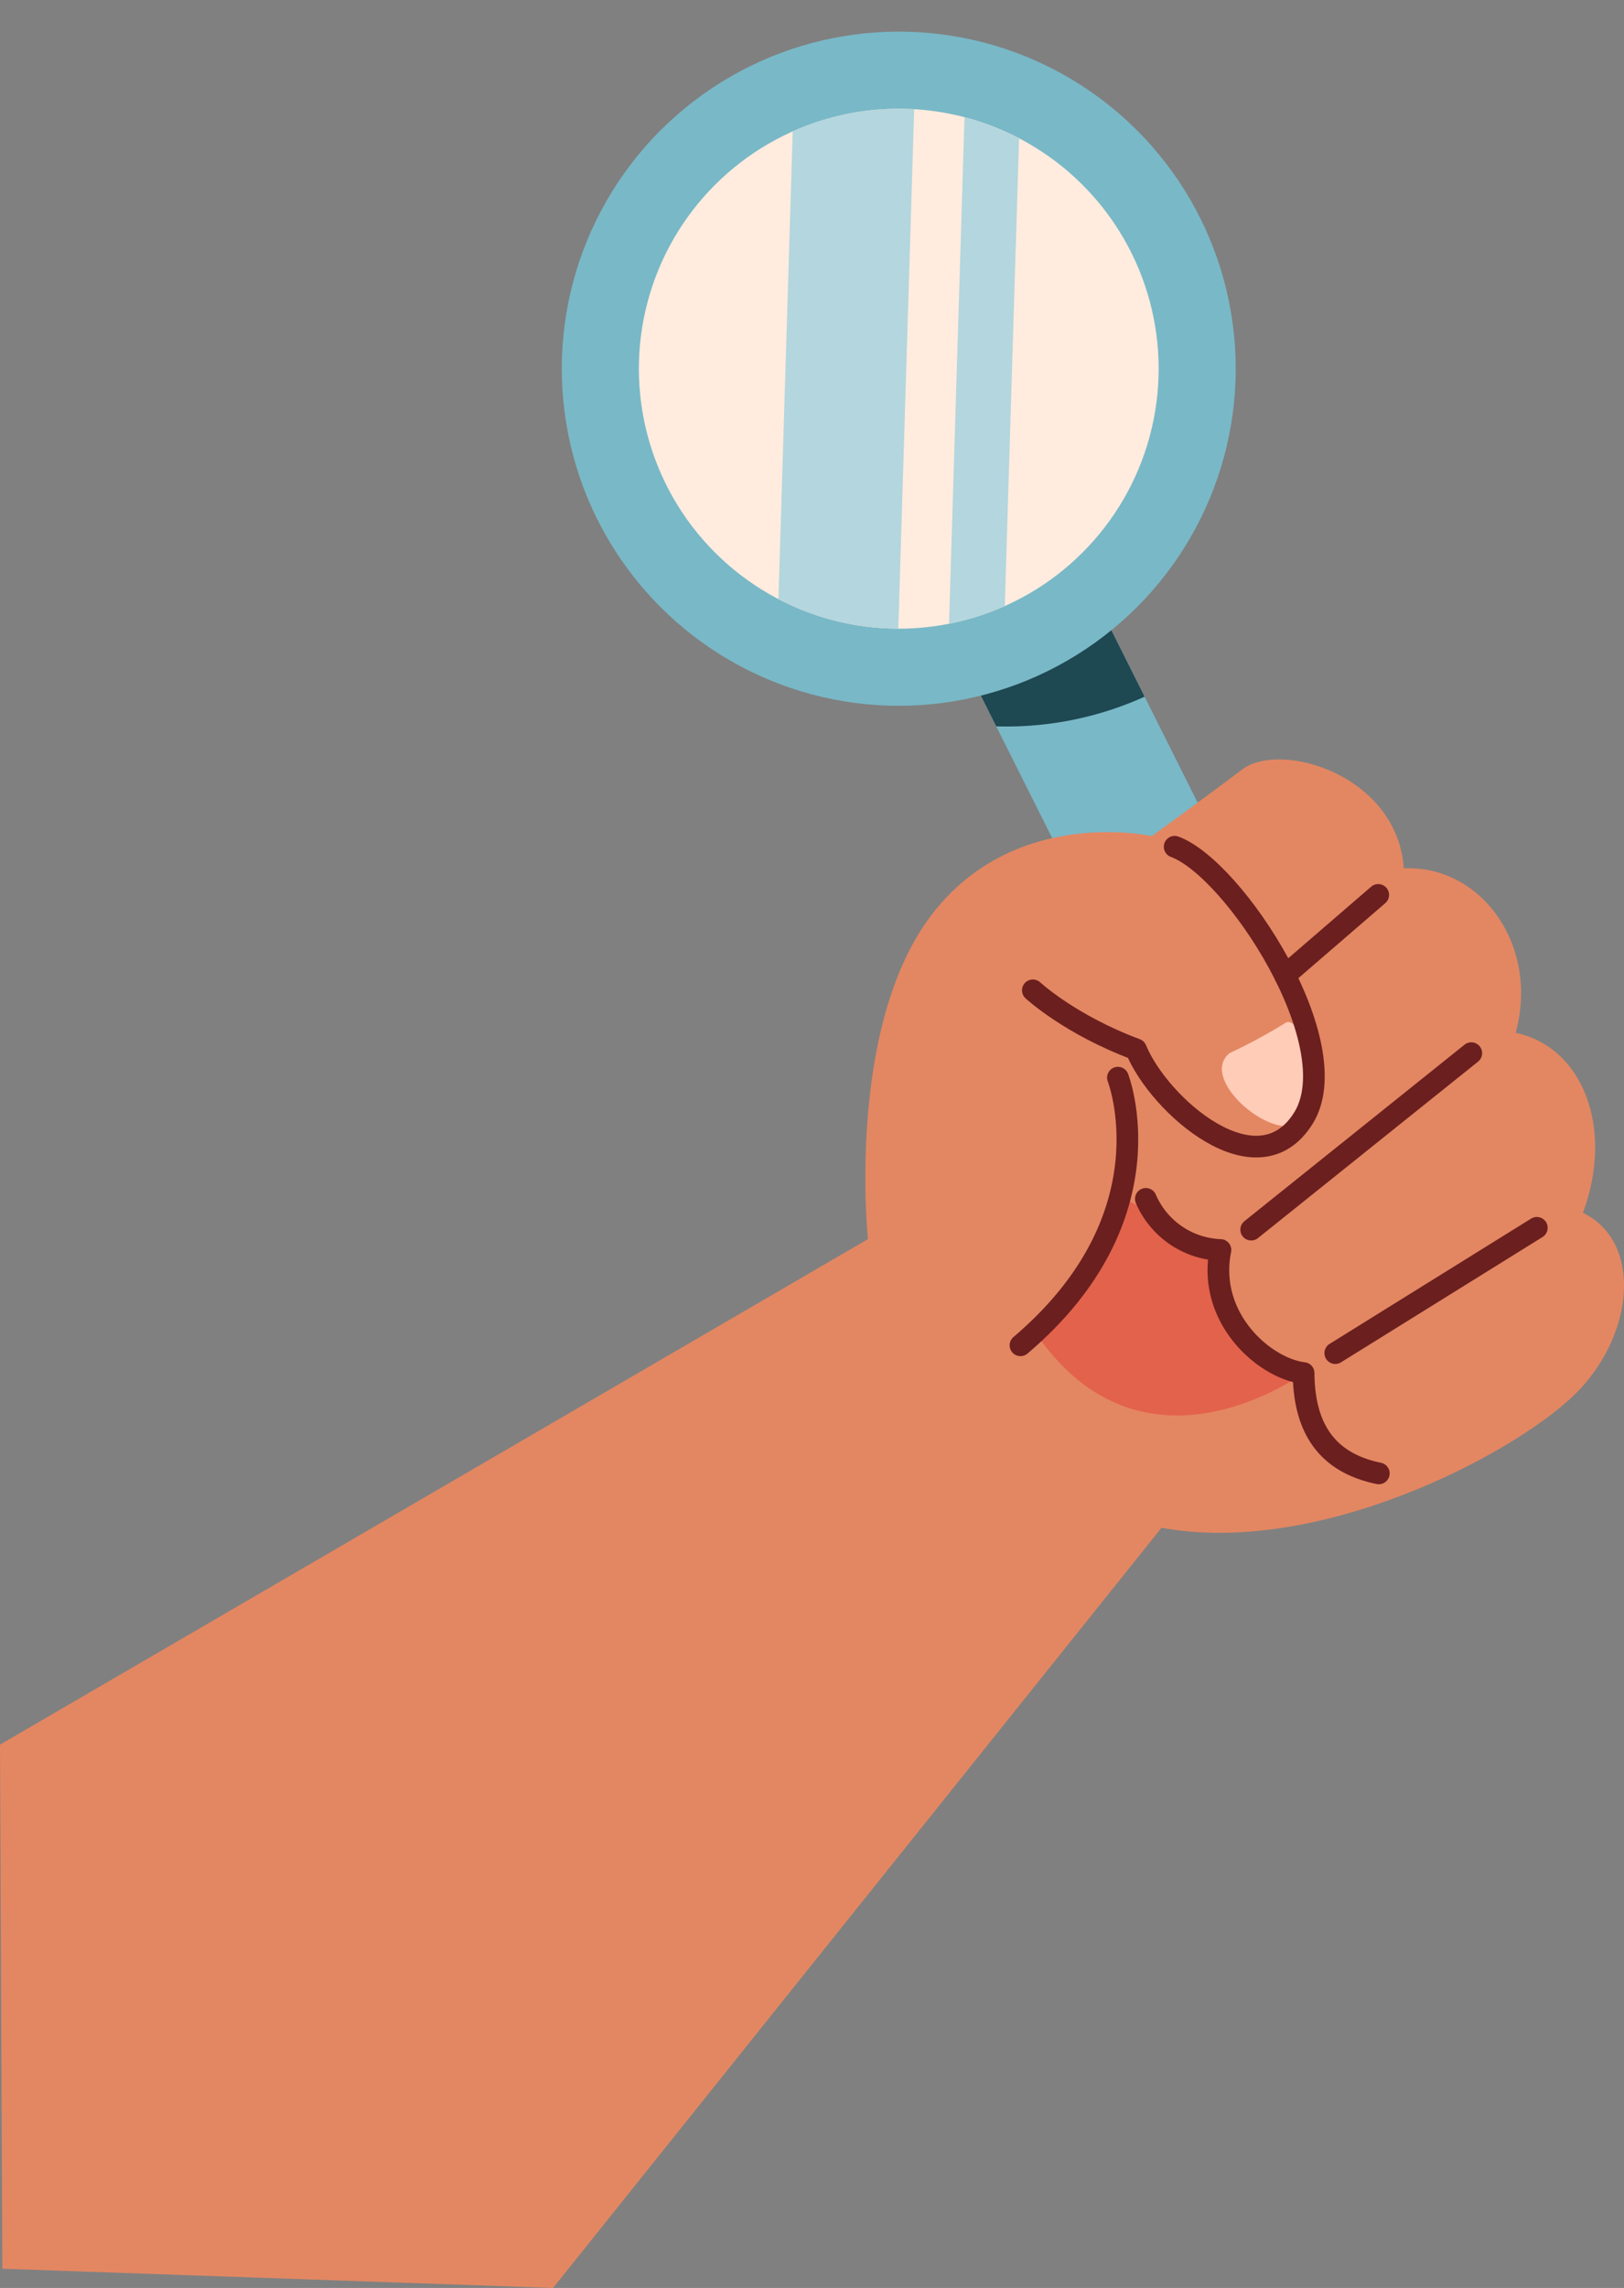 <svg xmlns="http://www.w3.org/2000/svg" width="304.253" height="428.503" viewBox="0 0 304.253 428.503">
  <rect x="0" y="0" width="304.253" height="428.503" fill="#808080" stroke="none"/>
  <g id="그룹_774" data-name="그룹 774" transform="translate(170.013 -170.781)">
    <g id="그룹_772" data-name="그룹 772">
      <rect id="사각형_133" data-name="사각형 133" width="27.338" height="107.98" transform="translate(11.396 296.364) rotate(-26.606)" fill="#79b8c7"/>
      <path id="패스_6846" data-name="패스 6846" d="M16.631,306.816a62.788,62.788,0,0,0,27.793-5.555l-8.585-17.14L11.4,296.364Z" fill="#1e4852"/>
      <circle id="타원_216" data-name="타원 216" cx="63.131" cy="63.131" r="63.131" transform="translate(-70.685 183.241) rotate(-5.663)" fill="#79b8c7"/>
      <circle id="타원_217" data-name="타원 217" cx="48.69" cy="48.69" r="48.69" transform="translate(-70.49 239.834) rotate(-45)" fill="#ffecde"/>
      <g id="그룹_771" data-name="그룹 771">
        <path id="패스_6847" data-name="패스 6847" d="M20.911,196.687a48.932,48.932,0,0,0-10.229-3.947L7.784,287.6a48.557,48.557,0,0,0,10.451-3.325Z" fill="#b4d6de"/>
        <path id="패스_6848" data-name="패스 6848" d="M-24.175,282.98a48.879,48.879,0,0,0,22.461,5.541l2.972-97.285A48.4,48.4,0,0,0-21.5,195.389Z" fill="#b4d6de"/>
      </g>
    </g>
    <g id="그룹_773" data-name="그룹 773">
      <path id="패스_6849" data-name="패스 6849" d="M-170.013,497.531-7.405,402.853s-4.092-39,11.505-60.174S45.78,327.37,45.78,327.37,55.448,320.378,62.7,314.9s29.06,1.022,30.286,18.508c14.482-.642,25.432,14.429,20.959,30.8,12.757,2.74,18.419,18.086,12.6,33.719,11.286,5.444,9.745,23.292-1.888,34.362S77.014,462.3,47.594,456.913L-66.4,599.284l-103.171-3.6Z" fill="#e38762"/>
      <path id="패스_6850" data-name="패스 6850" d="M60.339,368.023a103.85,103.85,0,0,0,10.384-5.613c2.97-2.087,7.6,12.039,3.432,17.822S54.12,373.128,60.339,368.023Z" fill="#ffccb8"/>
      <path id="패스_6851" data-name="패스 6851" d="M24.424,421.02c10.28-9.981,13.81-20.408,14.752-23.876s4.463-.248,8.621,2.888,6.466,4.687,10.836,4.852c-.374,3.974-.229,12.579,4.7,16.706a42.187,42.187,0,0,0,10.879,6.345S44.66,449.78,24.424,421.02Z" fill="#e3624b"/>
      <path id="패스_6852" data-name="패스 6852" d="M50.055,329.367c11.193,4.087,32.711,37.119,24.1,50.865S47.133,377.81,42.817,367.31c-12.406-4.622-19.328-11.054-19.328-11.054" fill="none" stroke="#6b1f1f" stroke-linecap="round" stroke-linejoin="round" stroke-width="4.061"/>
      <path id="패스_6853" data-name="패스 6853" d="M39.428,372.613S49.611,398.6,21.169,422.739" fill="none" stroke="#6b1f1f" stroke-linecap="round" stroke-linejoin="round" stroke-width="4.061"/>
      <line id="선_44" data-name="선 44" x1="37.761" y2="23.47" transform="translate(80.146 400.733)" fill="none" stroke="#6b1f1f" stroke-linecap="round" stroke-linejoin="round" stroke-width="4.061"/>
      <line id="선_45" data-name="선 45" x1="41.238" y2="33.053" transform="translate(64.392 368.023)" fill="none" stroke="#6b1f1f" stroke-linecap="round" stroke-linejoin="round" stroke-width="4.061"/>
      <line id="선_46" data-name="선 46" x1="17.472" y2="15.076" transform="translate(70.723 338.384)" fill="none" stroke="#6b1f1f" stroke-linecap="round" stroke-linejoin="round" stroke-width="4.061"/>
      <path id="패스_6854" data-name="패스 6854" d="M44.66,395.314a15.863,15.863,0,0,0,13.973,9.57c-2.548,12.742,8.227,22.163,15.581,23.051.075,10.519,4.52,16.829,14.09,18.791" fill="none" stroke="#6b1f1f" stroke-linecap="round" stroke-linejoin="round" stroke-width="4.061"/>
    </g>
  </g>
</svg>
